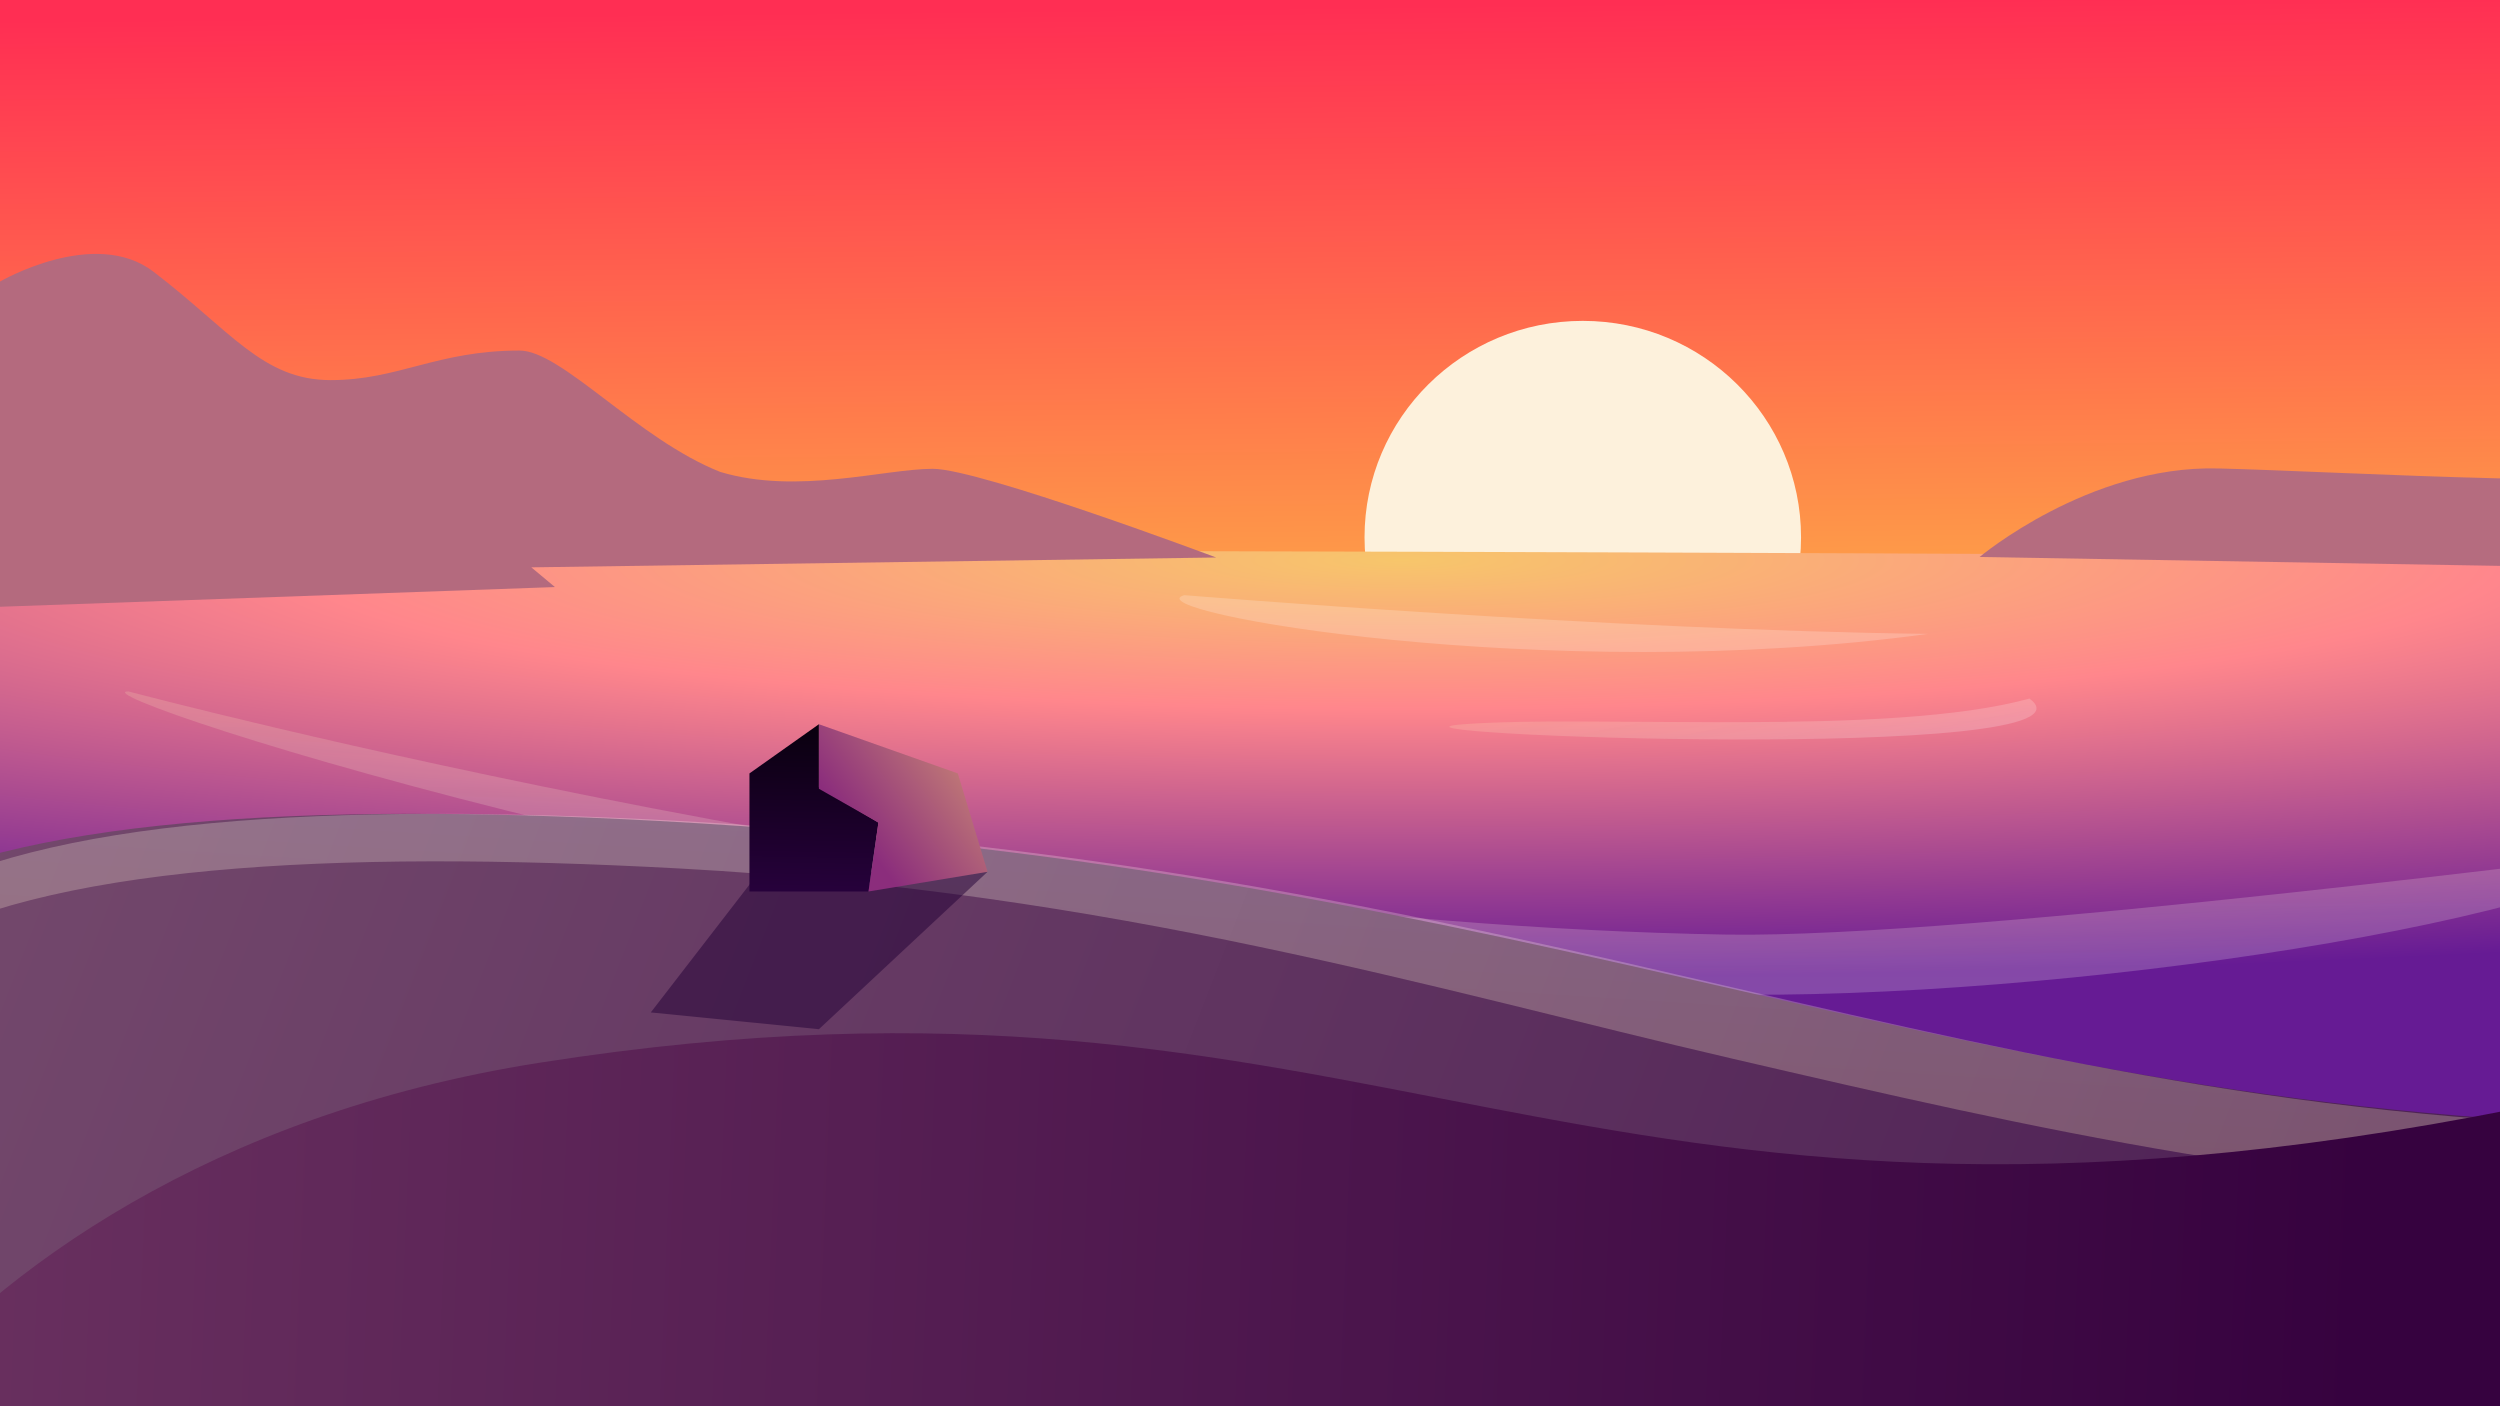 <svg width="1920" height="1080" viewBox="0 0 1920 1080" fill="none" xmlns="http://www.w3.org/2000/svg">
<rect x="0" y="0" width="1920" height="1080" fill="#333333" stroke="none"/>
<g clip-path="url(#clip0_33_148)">
<rect width="1920" height="1080" fill="url(#paint0_linear_33_148)"/>
<ellipse cx="1215.58" cy="412.651" rx="167.619" ry="166.223" fill="#FDF1DC"/>
<path d="M1086.96 1181.77C3026.42 848.547 1998.24 778.465 1998.24 427.81C1998.24 427.81 225.448 416.988 54.5 427.81C-116.448 438.632 -852.5 1515 1086.96 1181.77Z" fill="url(#paint1_radial_33_148)"/>
<path opacity="0.2" d="M1267.23 761.846C1510.51 776.045 1939.15 717.841 2041 652.286C2041 652.286 1512.46 720.853 1326.17 717.772C764.517 708.482 98.611 531 98.611 531C51.847 531 640.689 725.278 1267.23 761.846Z" fill="url(#paint2_linear_33_148)"/>
<path opacity="0.2" d="M1480.7 486.825C1187.84 526.837 867.788 469.03 909.556 457.079C909.556 457.079 1235.61 483.872 1480.7 486.825Z" fill="white"/>
<path opacity="0.2" d="M1558.6 536.476C1627.01 586.429 1025.1 563.763 1124.15 556.207C1223.2 548.652 1451.77 566.158 1558.6 536.476Z" fill="url(#paint3_linear_33_148)"/>
<path d="M2096 869.121C1924.65 1133.88 1434.1 1341 990.995 1341C679.816 1341 312.848 1239.03 61.883 1086.52C6.627 1052.95 -55.145 986.939 -98.491 926.614C-140.208 868.554 -133.873 713.018 -103.237 694.917C10.05 627.982 234.494 615.967 505.102 630.465C1202.03 667.803 1506.71 865.295 2096 865.295V869.121Z" fill="url(#paint4_linear_33_148)"/>
<path opacity="0.25" d="M2059.41 921C2072.85 904.383 2085.08 887.485 2096 870.348V866.502C1797.2 866.502 1572.35 814.376 1331.33 758.498C1102.03 705.34 858.095 648.787 521.911 630.492C254.163 615.921 32.09 627.997 -80 695.268V731.775C32.09 664.504 254.163 652.428 521.911 666.999C858.095 685.294 1102.03 760.1 1331.33 813.258C1562.41 866.832 1778.63 916.957 2059.41 921Z" fill="url(#paint5_linear_33_148)"/>
<path d="M1935.39 855.552C2172.5 1142.5 2432.12 1477.02 2026 1570C1740.79 1635.3 404.74 1574.46 132.842 1447.23C72.977 1419.22 -1.767 1354.31 -58.06 1292.25C-112.241 1232.52 -110.346 1106.53 -87.238 1078.75C-1.788 976.026 161.822 855.942 413.825 816.26C1062.84 714.063 1198.75 997.901 1934.34 851.039L1935.39 855.552Z" fill="url(#paint6_linear_33_148)"/>
<path d="M628.913 790.43L758.437 669.541H583.199L499.79 777.552L628.913 790.43Z" fill="#220136" fill-opacity="0.5"/>
<path d="M2091.77 291.761C2048.01 291.761 2023.2 269.094 1969.87 269.094C1942.64 269.094 2145.1 334.708 2091.77 359.761C2042.27 377.496 1802.25 362.148 1703.2 359.761C1604.15 357.375 1520.34 427.762 1520.34 427.762L1962.25 435.319L1947.01 450.43L2305.1 465.541V216.206C2305.1 216.206 2244.15 174.02 2206.06 208.65C2156.19 253.983 2135.54 291.761 2091.77 291.761Z" fill="#B56C7F"/>
<path d="M253.903 291.925C305.991 291.925 335.515 269.22 398.99 269.22C431.396 269.22 489.67 337.335 553.146 362.431C612.056 380.196 679.514 360.041 716.369 360.041C752.641 360.041 934 428.156 934 428.156L408.058 435.726L426.194 450.863L0 466V216.242C0 216.242 72.544 173.984 117.883 208.673C177.238 254.083 201.815 291.925 253.903 291.925Z" fill="#B46A7E"/>
<path d="M628.913 604.563V556.207L575.58 593.985V684.652H667.008L674.627 631.763L628.913 604.563Z" fill="url(#paint7_linear_33_148)"/>
<path d="M628.913 605.772V556.207L735.58 593.985L758.437 669.541L667.008 684.652L674.627 631.763L628.913 605.772Z" fill="url(#paint8_linear_33_148)"/>
</g>
<defs>
<linearGradient id="paint0_linear_33_148" x1="114.286" y1="-128.571" x2="128.754" y2="1234.62" gradientUnits="userSpaceOnUse">
<stop offset="0.105" stop-color="#FF2E53"/>
<stop offset="0.606" stop-color="#FEDA42"/>
<stop offset="0.915" stop-color="#FEA747"/>
</linearGradient>
<radialGradient id="paint1_radial_33_148" cx="0" cy="0" r="1" gradientUnits="userSpaceOnUse" gradientTransform="translate(1072.16 427.81) rotate(90) scale(975.05 6931.77)">
<stop stop-color="#F7C66B"/>
<stop offset="0.118" stop-color="#FF868C"/>
<stop offset="0.333" stop-color="#661B94"/>
<stop offset="0.95" stop-color="#661B94"/>
</radialGradient>
<linearGradient id="paint2_linear_33_148" x1="1068.5" y1="764" x2="1068.5" y2="531" gradientUnits="userSpaceOnUse">
<stop stop-color="white"/>
<stop offset="1" stop-color="#FCEEBC" stop-opacity="0.9"/>
</linearGradient>
<linearGradient id="paint3_linear_33_148" x1="1346.99" y1="593.815" x2="1331.89" y2="515.476" gradientUnits="userSpaceOnUse">
<stop stop-color="white"/>
<stop offset="1" stop-color="#FCEEBC" stop-opacity="0.9"/>
</linearGradient>
<linearGradient id="paint4_linear_33_148" x1="1916.42" y1="1050.06" x2="4.615" y2="306.181" gradientUnits="userSpaceOnUse">
<stop stop-color="#4C1F54"/>
<stop offset="1" stop-color="#754A6D"/>
</linearGradient>
<linearGradient id="paint5_linear_33_148" x1="960.156" y1="610.22" x2="934.155" y2="1013.44" gradientUnits="userSpaceOnUse">
<stop stop-color="white"/>
<stop offset="1" stop-color="#FFD987"/>
</linearGradient>
<linearGradient id="paint6_linear_33_148" x1="1812.81" y1="1062.32" x2="-151.991" y2="981.769" gradientUnits="userSpaceOnUse">
<stop stop-color="#36023F"/>
<stop offset="1" stop-color="#6C3361"/>
</linearGradient>
<linearGradient id="paint7_linear_33_148" x1="609.865" y1="556.207" x2="606.119" y2="760.209" gradientUnits="userSpaceOnUse">
<stop stop-color="#09000E"/>
<stop offset="1" stop-color="#380156"/>
</linearGradient>
<linearGradient id="paint8_linear_33_148" x1="651.77" y1="631.763" x2="803.232" y2="517.213" gradientUnits="userSpaceOnUse">
<stop stop-color="#8B2D7C"/>
<stop offset="1" stop-color="#F5C471"/>
</linearGradient>
<clipPath id="clip0_33_148">
<rect width="1920" height="1080" fill="white"/>
</clipPath>
</defs>
</svg>
